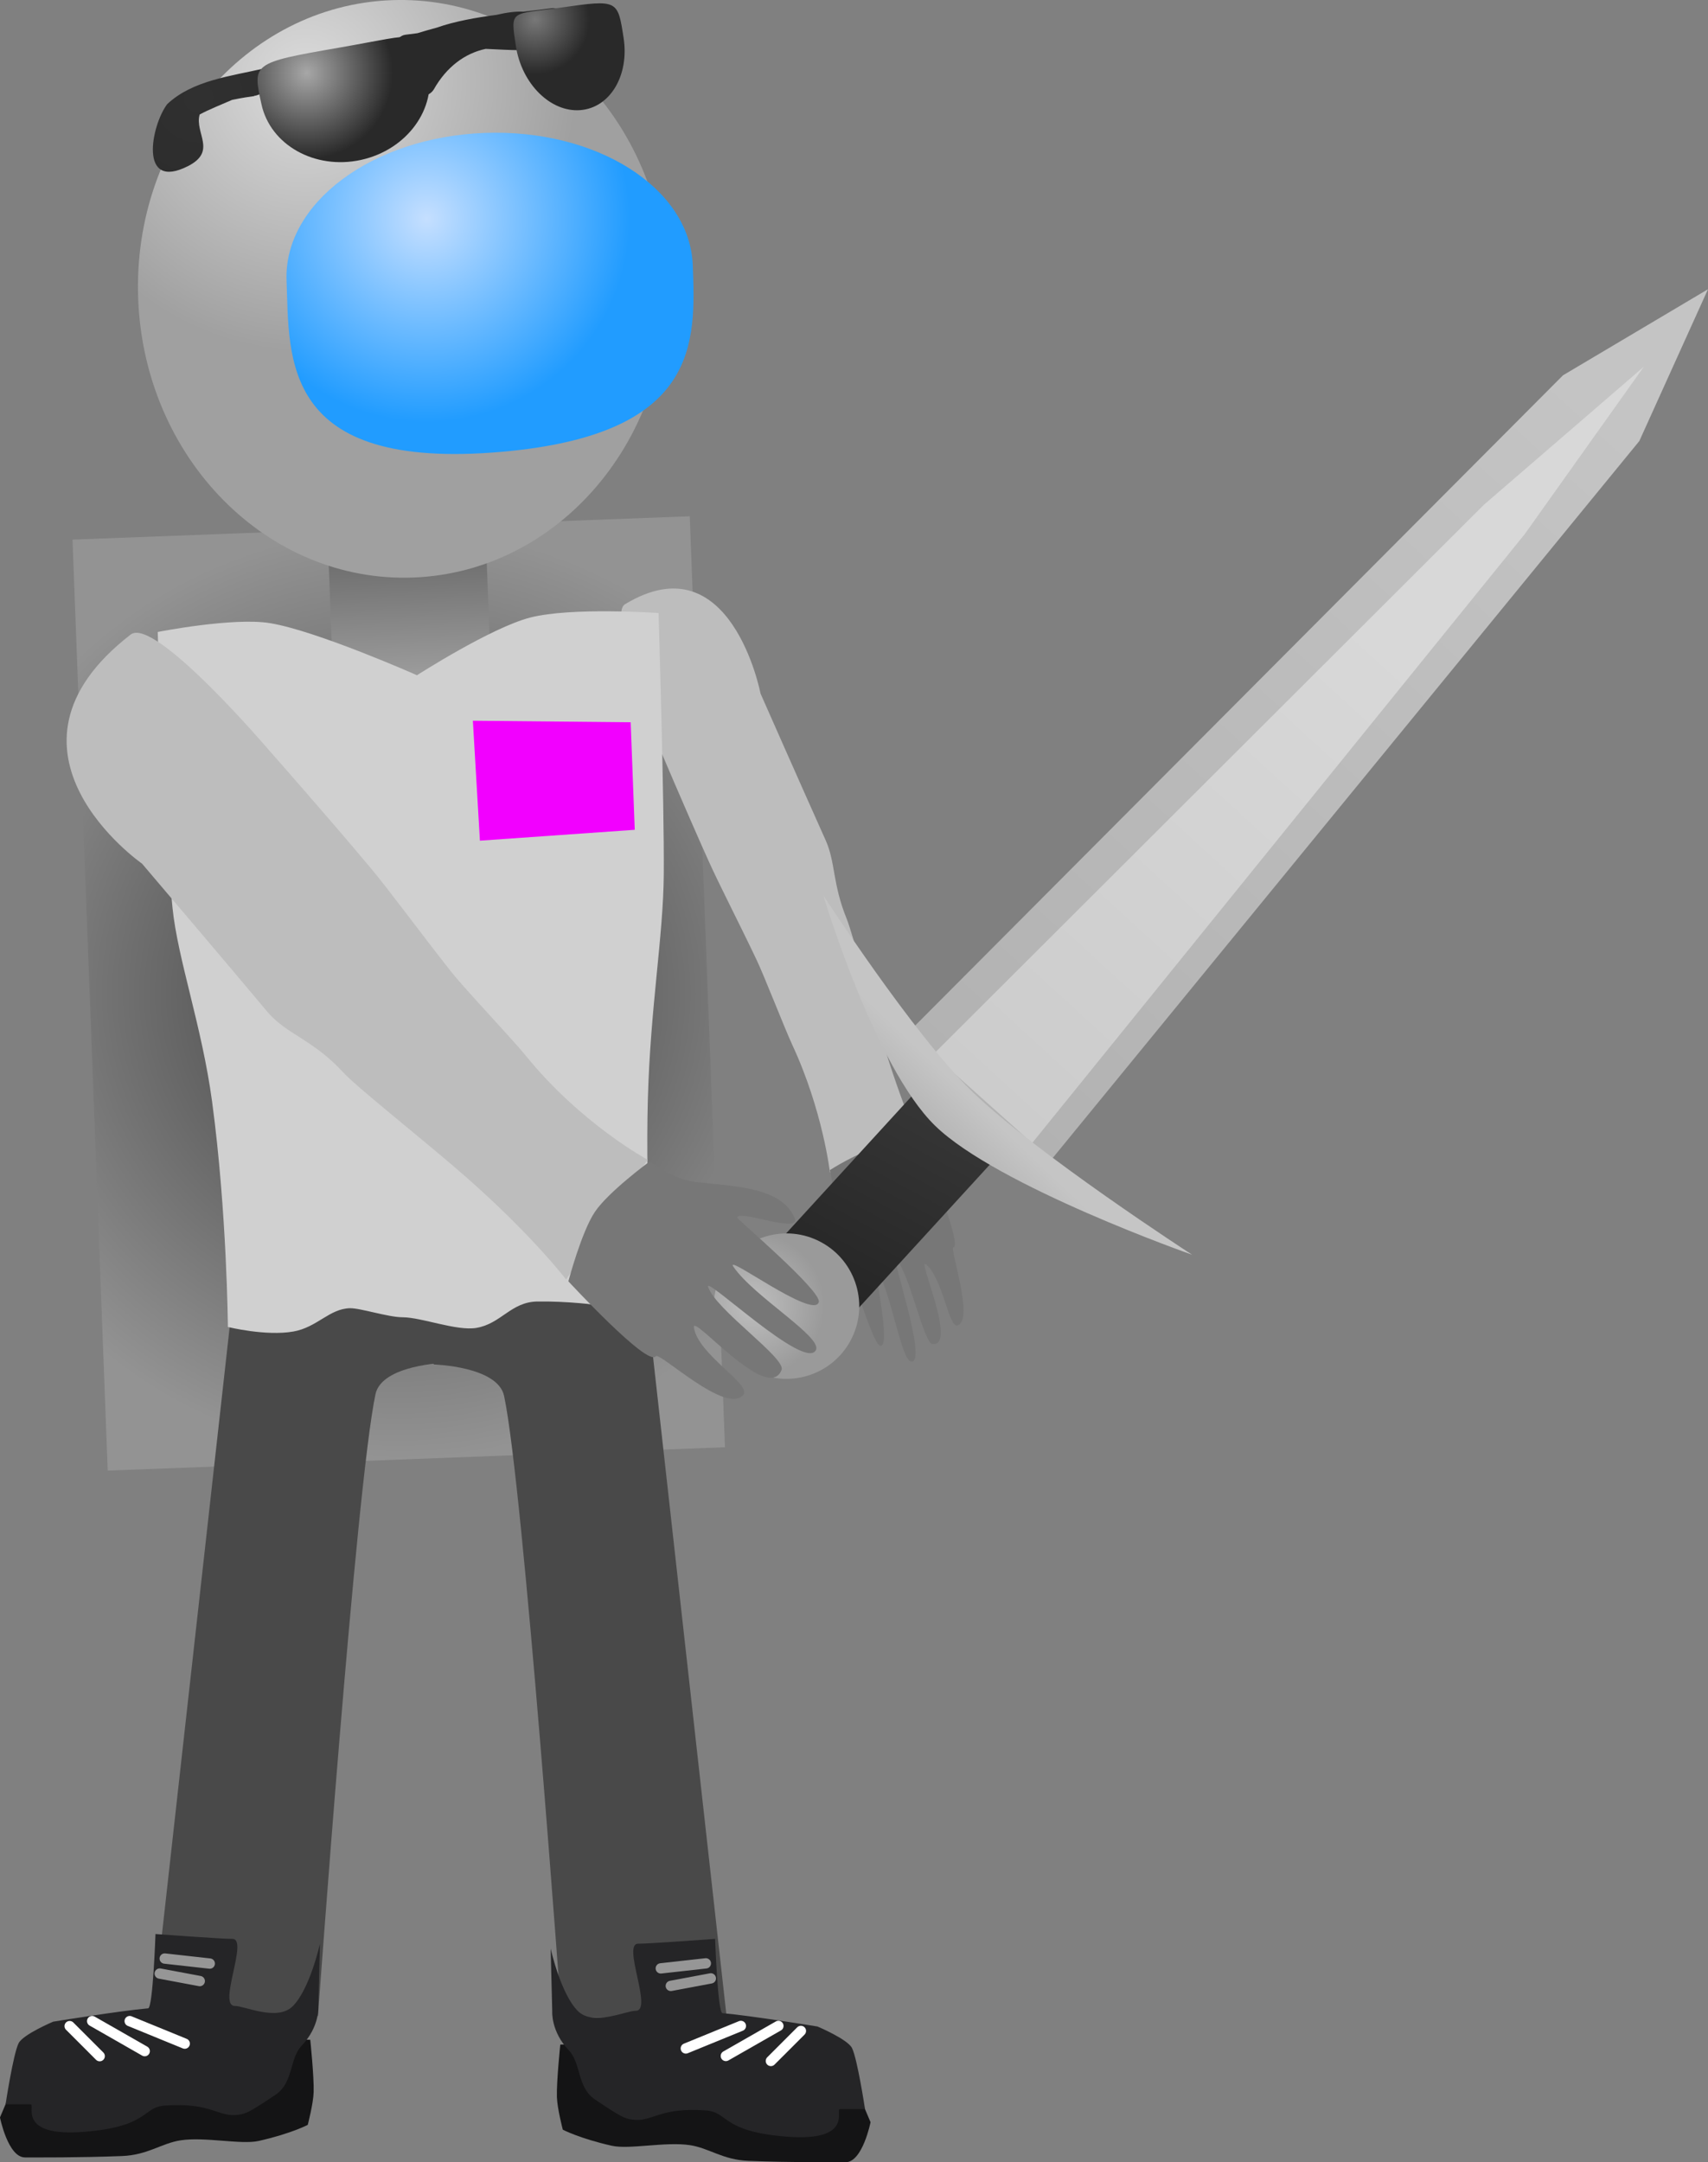 <svg version="1.1" xmlns="http://www.w3.org/2000/svg" xmlns:xlink="http://www.w3.org/1999/xlink" width="82.775" height="104.772" viewBox="0,0,82.775,104.772"><rect x="0" y="0" width="82.775" height="104.772" fill="#808080" stroke="none"/><defs><radialGradient cx="238.039" cy="177.691" r="22.572" gradientUnits="userSpaceOnUse" id="color-1"><stop offset="0" stop-color="#3c3c3c"/><stop offset="1" stop-color="#939393"/></radialGradient><linearGradient x1="238.441" y1="155.974" x2="238.7" y2="162.82" gradientUnits="userSpaceOnUse" id="color-2"><stop offset="0" stop-color="#696969"/><stop offset="1" stop-color="#a0a0a0"/></linearGradient><radialGradient cx="233.552" cy="133.49" r="13.118" gradientUnits="userSpaceOnUse" id="color-3"><stop offset="0" stop-color="#dcdcdc"/><stop offset="1" stop-color="#a0a0a0"/></radialGradient><radialGradient cx="239.396" cy="140.159" r="9.854" gradientUnits="userSpaceOnUse" id="color-4"><stop offset="0" stop-color="#c5dfff"/><stop offset="1" stop-color="#219cff"/></radialGradient><radialGradient cx="228.347" cy="134.302" r="10.071" gradientUnits="userSpaceOnUse" id="color-5"><stop offset="0" stop-color="#303030"/><stop offset="1" stop-color="#292929"/></radialGradient><radialGradient cx="244.643" cy="130.503" r="2.651" gradientUnits="userSpaceOnUse" id="color-6"><stop offset="0" stop-color="#787878"/><stop offset="1" stop-color="#292929"/></radialGradient><radialGradient cx="233.581" cy="133.088" r="4.173" gradientUnits="userSpaceOnUse" id="color-7"><stop offset="0" stop-color="#a7a7a7"/><stop offset="1" stop-color="#292929"/></radialGradient><linearGradient x1="258.649" y1="193.187" x2="264.343" y2="182.669" gradientUnits="userSpaceOnUse" id="color-8"><stop offset="0" stop-color="#242424"/><stop offset="1" stop-color="#373737"/></linearGradient><radialGradient cx="255.146" cy="192.787" r="3.523" gradientUnits="userSpaceOnUse" id="color-9"><stop offset="0" stop-color="#bfbfbf"/><stop offset="1" stop-color="#9a9a9a"/></radialGradient><linearGradient x1="266.023" y1="182.864" x2="296.712" y2="149.358" gradientUnits="userSpaceOnUse" id="color-10"><stop offset="0" stop-color="#b2b2b2"/><stop offset="1" stop-color="#c4c4c4"/></linearGradient><linearGradient x1="266.49" y1="182.886" x2="286.577" y2="160.956" gradientUnits="userSpaceOnUse" id="color-11"><stop offset="0" stop-color="#cccccc"/><stop offset="1" stop-color="#d8d8d8"/></linearGradient><linearGradient x1="264.024" y1="184.453" x2="265.704" y2="182.683" gradientUnits="userSpaceOnUse" id="color-12"><stop offset="0" stop-color="#b5b5b5"/><stop offset="1" stop-color="#c5c5c5"/></linearGradient></defs><g transform="translate(-218.715,-129.554)"><g data-paper-data="{&quot;isPaintingLayer&quot;:true}" fill-rule="nonzero" stroke-linejoin="miter" stroke-miterlimit="10" stroke-dasharray="" stroke-dashoffset="0" style="mix-blend-mode: normal"><path d="M223.935,200.812l-1.706,-45.111l29.914,-1.131l1.706,45.111z" fill="url(#color-1)" stroke="#ed6b00" stroke-width="0" stroke-linecap="butt"/><g><path d="M226.123,227.236l3.759,-33.71c0,0 6.755,-2.183 9.822,-2.183c3.629,0 0.606,4.244 0.606,4.244c0,0 -3.092,0.088 -3.398,1.524c-0.936,4.391 -2.786,30.125 -2.786,30.125z" fill="#494949" stroke="#000000" stroke-width="0" stroke-linecap="butt"/><path d="M218.715,232.152c0,0 0.611,-1.465 0.873,-1.989c0.214,-0.427 1.673,-1.043 1.673,-1.043c0,0 2.871,-0.528 4.241,-0.647c2.315,-0.2 8.249,-0.081 8.249,-0.081c0,0 0.187,1.782 0.164,2.537c-0.016,0.56 -0.286,1.586 -0.286,1.586c0,0 -0.81,0.425 -2.375,0.778c-0.849,0.192 -2.613,-0.209 -3.788,-0.029c-0.933,0.143 -1.583,0.712 -2.836,0.761c-2.06,0.081 -4.112,0.067 -4.704,0.067c-0.827,0 -1.213,-1.94 -1.213,-1.94z" data-paper-data="{&quot;index&quot;:null}" fill="#141415" stroke="#000000" stroke-width="0" stroke-linecap="butt"/><path d="M218.986,231.517c0,0 0.369,-2.435 0.631,-2.959c0.214,-0.427 1.673,-1.043 1.673,-1.043c0,0 3.235,-0.528 4.604,-0.647c0.233,-0.02 0.356,-3.6 0.356,-3.6c0,0 3.287,0.244 3.723,0.234c0.81,-0.018 -0.726,3.25 0.121,3.25c0.484,0 2.05,0.756 2.801,0.019c0.839,-0.824 1.325,-3.031 1.325,-3.031l-0.076,3.048c0,0 0.068,0.968 -0.808,1.886c-0.6,0.628 -0.391,1.791 -1.265,2.379c-1.272,0.856 -1.436,0.917 -1.785,0.97c-1,0.153 -1.278,-0.611 -3.587,-0.442c-1.104,0.081 -0.745,1.015 -3.881,1.269c-3.321,0.269 -2.37,-1.333 -2.618,-1.333c-0.827,0 -1.213,0 -1.213,0z" data-paper-data="{&quot;index&quot;:null}" fill="#252527" stroke="#000000" stroke-width="0" stroke-linecap="butt"/><path d="M227.668,228.578l-2.668,-1.091" data-paper-data="{&quot;index&quot;:null}" fill="none" stroke="#ffffff" stroke-width="0.5" stroke-linecap="round"/><path d="M225.728,228.942l-2.546,-1.455" data-paper-data="{&quot;index&quot;:null}" fill="none" stroke="#ffffff" stroke-width="0.5" stroke-linecap="round"/><path d="M223.546,229.185l-1.455,-1.455" data-paper-data="{&quot;index&quot;:null}" fill="none" stroke="#ffffff" stroke-width="0.5" stroke-linecap="round"/><path d="M226.698,224.456l2.183,0.243" data-paper-data="{&quot;index&quot;:null}" fill="none" stroke="#969696" stroke-width="0.5" stroke-linecap="round"/><path d="M228.396,225.547l-1.94,-0.364" data-paper-data="{&quot;index&quot;:null}" fill="none" stroke="#969696" stroke-width="0.5" stroke-linecap="round"/></g><g><path d="M245.931,227.32c0,0 -1.85,-25.734 -2.786,-30.125c-0.306,-1.436 -3.398,-1.524 -3.398,-1.524c0,0 -3.022,-4.244 0.606,-4.244c3.067,0 9.822,2.183 9.822,2.183l3.759,33.71z" data-paper-data="{&quot;index&quot;:null}" fill="#494949" stroke="#000000" stroke-width="0" stroke-linecap="butt"/><path d="M259.693,234.326c-0.593,0 -2.644,0.014 -4.704,-0.067c-1.253,-0.049 -1.902,-0.618 -2.836,-0.761c-1.175,-0.18 -2.939,0.22 -3.788,0.029c-1.565,-0.353 -2.375,-0.778 -2.375,-0.778c0,0 -0.269,-1.025 -0.286,-1.586c-0.022,-0.755 0.164,-2.537 0.164,-2.537c0,0 5.934,-0.12 8.249,0.081c1.37,0.119 4.241,0.647 4.241,0.647c0,0 1.46,0.616 1.673,1.043c0.262,0.523 0.873,1.989 0.873,1.989c0,0 -0.386,1.94 -1.213,1.94z" data-paper-data="{&quot;index&quot;:null}" fill="#141415" stroke="#000000" stroke-width="0" stroke-linecap="butt"/><path d="M259.422,231.751c-0.248,0 0.702,1.602 -2.618,1.333c-3.136,-0.254 -2.776,-1.188 -3.881,-1.269c-2.309,-0.169 -2.588,0.595 -3.587,0.442c-0.348,-0.053 -0.513,-0.115 -1.785,-0.97c-0.875,-0.589 -0.666,-1.751 -1.265,-2.379c-0.876,-0.917 -0.808,-1.886 -0.808,-1.886l-0.076,-3.048c0,0 0.486,2.207 1.325,3.031c0.751,0.738 2.317,-0.019 2.801,-0.019c0.847,-0 -0.689,-3.268 0.121,-3.25c0.435,0.01 3.723,-0.234 3.723,-0.234c0,0 0.123,3.58 0.356,3.6c1.37,0.119 4.604,0.647 4.604,0.647c0,0 1.46,0.616 1.673,1.043c0.262,0.523 0.631,2.959 0.631,2.959c0,0 -0.386,0 -1.213,0z" data-paper-data="{&quot;index&quot;:null}" fill="#252527" stroke="#000000" stroke-width="0" stroke-linecap="butt"/><path d="M251.952,228.812l2.668,-1.091" fill="none" stroke="#ffffff" stroke-width="0.5" stroke-linecap="round"/><path d="M253.892,229.176l2.546,-1.455" fill="none" stroke="#ffffff" stroke-width="0.5" stroke-linecap="round"/><path d="M256.074,229.418l1.455,-1.455" fill="none" stroke="#ffffff" stroke-width="0.5" stroke-linecap="round"/><path d="M252.922,224.689l-2.183,0.243" fill="none" stroke="#969696" stroke-width="0.5" stroke-linecap="round"/><path d="M253.164,225.417l-1.94,0.364" fill="none" stroke="#969696" stroke-width="0.5" stroke-linecap="round"/></g><g stroke="#000000" stroke-width="0" stroke-linecap="butt"><path d="M258.936,186.361c0,0 -0.346,-3.002 -1.827,-6.184c-0.356,-0.765 -1.357,-3.336 -1.73,-4.119c-0.882,-1.852 -1.818,-3.659 -2.333,-4.807c-1.109,-2.47 -2.446,-5.63 -2.446,-5.63c0,0 -2.477,-6.252 -1.599,-6.786c5.139,-3.122 6.572,4.326 6.572,4.326c0,0 1.978,4.483 3.156,7.109c0.48,1.069 0.329,2.106 1.013,3.789c0.306,0.754 1.195,4.161 1.828,6.216c1.053,3.422 2.027,5.384 2.027,5.384z" data-paper-data="{&quot;index&quot;:null}" fill="#bdbdbd"/><path d="M264.922,189.987c-0.205,0.035 1.04,3.575 0.186,3.789c-0.42,0.105 -0.719,-2.331 -1.525,-2.962c-0.427,-0.334 1.545,4.006 0.319,3.864c-0.421,-0.049 -1.113,-3.421 -1.74,-4.093c-0.336,-0.359 1.529,4.994 0.72,4.943c-0.48,-0.03 -0.943,-3.151 -1.635,-4.413c-0.337,-0.615 0.734,3.804 0.117,3.648c-0.378,-0.096 -1.636,-4.357 -1.685,-4.395c-0.28,-0.212 -0.214,2.573 -0.65,2.025c-0.804,-1.011 -0.314,-2.639 0.011,-4.128c0.19,-0.87 -0.109,-2.012 -0.109,-2.012c0,0 1.406,-0.902 2.193,-1.021c0.766,-0.115 2.469,0.319 2.469,0.319c0,0 1.765,4.362 1.33,4.437z" data-paper-data="{&quot;index&quot;:null}" fill="#777777"/></g><g stroke-linecap="butt"><path d="M234.875,162.964l-0.259,-6.846l7.651,-0.289l0.259,6.846z" fill="url(#color-2)" stroke="#000000" stroke-width="0"/><path d="M251.024,143.066c0.292,7.725 -5.205,14.205 -12.277,14.472c-7.073,0.268 -13.043,-5.778 -13.335,-13.504c-0.292,-7.725 5.205,-14.205 12.277,-14.472c7.073,-0.268 13.043,5.778 13.335,13.504z" fill="url(#color-3)" stroke="none" stroke-width="0"/><path d="M252.288,142.399c0.142,3.742 0.349,8.206 -9.26,9.048c-10.735,0.94 -10.284,-4.561 -10.425,-8.303c-0.142,-3.742 4.15,-6.942 9.586,-7.148c5.436,-0.206 9.957,2.661 10.099,6.404z" data-paper-data="{&quot;index&quot;:null}" fill="url(#color-4)" stroke="#ed6b00" stroke-width="0"/><path d="M231.036,134.21c-0.169,0.022 -0.604,0.085 -1.073,0.184c-0.514,0.227 -1.114,0.46 -1.572,0.708c-0.255,0.903 0.855,1.776 -0.56,2.498c-2.413,1.232 -1.792,-1.973 -1.012,-3.001c1.228,-1.154 3.095,-1.357 4.694,-1.728c2.203,-0.51 4.34,-1.248 6.529,-1.465c0.079,-0.089 0.19,-0.151 0.317,-0.168l0.584,-0.075c0.292,-0.089 0.61,-0.182 0.944,-0.271c0.865,-0.307 1.914,-0.489 2.892,-0.618c0.478,-0.113 0.927,-0.174 1.302,-0.155c0.273,-0.031 0.527,-0.059 0.753,-0.088l0.615,-0.079c0.28,-0.036 0.537,0.162 0.573,0.442c0.032,0.249 -0.121,0.48 -0.353,0.553l-0.326,0.11c0.149,0.116 0.286,0.25 0.408,0.405l0.229,-0.128l0.32,0.574c0.034,0.058 0.057,0.123 0.066,0.194c0.036,0.28 -0.162,0.537 -0.442,0.573c-0.085,0.011 -0.168,0 -0.244,-0.028l-0.514,-0.179l0.005,-0.015l-0.048,-0.002c-0.37,-0.21 -0.745,-0.365 -1.117,-0.465c-0.56,0.001 -1.15,-0.038 -1.752,-0.064c-1.007,0.213 -1.902,0.875 -2.518,1.968c0,0 -0.252,0.445 -0.697,0.193c-0.445,-0.252 -0.193,-0.697 -0.193,-0.697c0.054,-0.095 0.11,-0.187 0.168,-0.277l-0.28,0.101c-0.037,0.014 -0.077,0.025 -0.119,0.03c-0.28,0.036 -0.537,-0.162 -0.573,-0.442c-0.018,-0.142 0.023,-0.278 0.105,-0.382c-0.245,0.01 -0.476,0.032 -0.671,0.088c-1.361,0.391 -3.468,0.583 -5.448,0.964c0.02,0.241 -0.131,0.46 -0.355,0.53l-0.591,0.199l-0.006,-0.019l-0.007,0.002z" fill="url(#color-5)" stroke="none" stroke-width="0.5"/><path d="M245.978,129.911c2.696,-0.386 2.674,-0.345 2.958,1.476c0.284,1.821 -0.654,3.389 -2.095,3.503c-1.441,0.114 -2.84,-1.27 -3.123,-3.091c-0.284,-1.821 -0.268,-1.525 2.261,-1.888z" data-paper-data="{&quot;index&quot;:null}" fill="url(#color-6)" stroke="#000000" stroke-width="0"/><path d="M239.464,132.84c0.433,1.976 -1.025,3.974 -3.255,4.463c-2.23,0.488 -4.389,-0.718 -4.822,-2.695c-0.433,-1.976 -0.485,-2.01 3.77,-2.746c3.99,-0.69 3.875,-0.998 4.307,0.978z" fill="url(#color-7)" stroke="#000000" stroke-width="0"/></g><path d="M229.759,193.852c0,0 -0.043,-5.562 -0.766,-10.923c-0.491,-3.643 -1.667,-6.901 -1.918,-9.388c-0.471,-4.667 -0.716,-13.365 -0.716,-13.365c0,0 3.667,-0.724 5.457,-0.425c2.279,0.38 7.107,2.522 7.107,2.522c0,0 3.592,-2.308 5.489,-2.796c2.001,-0.515 6.22,-0.218 6.22,-0.218c0,0 0.279,9.213 0.252,12.656c-0.025,3.046 -0.648,6.397 -0.772,10.91c-0.127,4.651 0.246,10.42 0.246,10.42c0,0 -2.784,-0.665 -5.6,-0.626c-1.279,0.017 -1.752,1.073 -2.952,1.278c-0.959,0.164 -2.658,-0.513 -3.583,-0.515c-0.7,-0.001 -2.062,-0.453 -2.556,-0.438c-0.998,0.029 -1.582,0.926 -2.733,1.129c-1.337,0.236 -3.175,-0.22 -3.175,-0.22z" fill="#d0d0d0" stroke="#292e32" stroke-width="0" stroke-linecap="butt"/><path d="M241.973,170.289l-0.341,-5.812l7.648,0.075l0.197,5.21z" fill="#f200ff" stroke="none" stroke-width="0" stroke-linecap="butt"/><g stroke="none" stroke-width="0" stroke-linecap="butt"><path d="M259.615,193.71l-3.712,-3.397l7.474,-8.167l3.712,3.397z" fill="url(#color-8)"/><path d="M258.51,189.745c1.711,0.926 2.347,3.064 1.421,4.775c-0.926,1.711 -3.064,2.347 -4.775,1.421c-1.711,-0.926 -2.347,-3.064 -1.421,-4.775c0.926,-1.711 3.064,-2.347 4.775,-1.421z" fill="url(#color-9)"/><path d="M269.453,186.006l-6.86,-6.283l31.87,-31.984l7.026,-4.17l-3.327,7.355z" fill="url(#color-10)"/><path d="M268.735,184.942l-4.798,-4.293l26.693,-26.637l7.75,-6.688l-5.765,8.102z" fill="url(#color-11)"/><path d="M258.613,172.935c0,0 4.351,6.721 7.179,9.476c3.105,3.025 10.697,7.942 10.697,7.942c0,0 -9.445,-3.317 -12.456,-6.251c-2.946,-2.87 -5.419,-11.166 -5.419,-11.166z" fill="url(#color-12)"/></g><g stroke="#000000" stroke-width="0" stroke-linecap="butt"><path d="M246.149,191.552c0,0 -1.607,-2.116 -4.846,-4.962c-1.945,-1.709 -5.276,-4.333 -5.94,-5.058c-1.481,-1.616 -2.779,-1.864 -3.689,-2.95c-2.236,-2.668 -6.075,-7.179 -6.075,-7.179c0,0 -7.844,-5.465 -0.55,-11.103c1.164,-0.9 6.743,5.651 6.743,5.651c0,0 2.744,3.105 4.847,5.615c0.978,1.167 2.431,3.166 3.974,5.114c0.652,0.823 2.943,3.236 3.586,4.03c2.674,3.302 5.904,5.042 5.904,5.042z" fill="#bdbdbd"/><path d="M250.492,195.272c-0.378,0.538 -4.232,-3.632 -4.232,-3.632c0,0 0.641,-2.415 1.289,-3.37c0.665,-0.981 2.651,-2.438 2.651,-2.438c0,0 1.118,0.879 2.251,1c1.938,0.209 4.147,0.26 4.775,1.744c0.341,0.805 -2.832,-0.468 -2.775,-0.011c0.01,0.081 4.088,3.544 3.945,4.08c-0.234,0.876 -4.619,-2.411 -4.135,-1.707c0.994,1.445 4.288,3.381 4,4.023c-0.485,1.081 -5.417,-3.642 -5.227,-3.049c0.355,1.107 3.786,3.451 3.559,4.023c-0.659,1.667 -4.349,-2.766 -4.249,-2.064c0.189,1.325 2.801,2.755 2.398,3.26c-0.82,1.027 -4.073,-2.112 -4.251,-1.858z" data-paper-data="{&quot;index&quot;:null}" fill="#777777"/></g></g></g></svg>